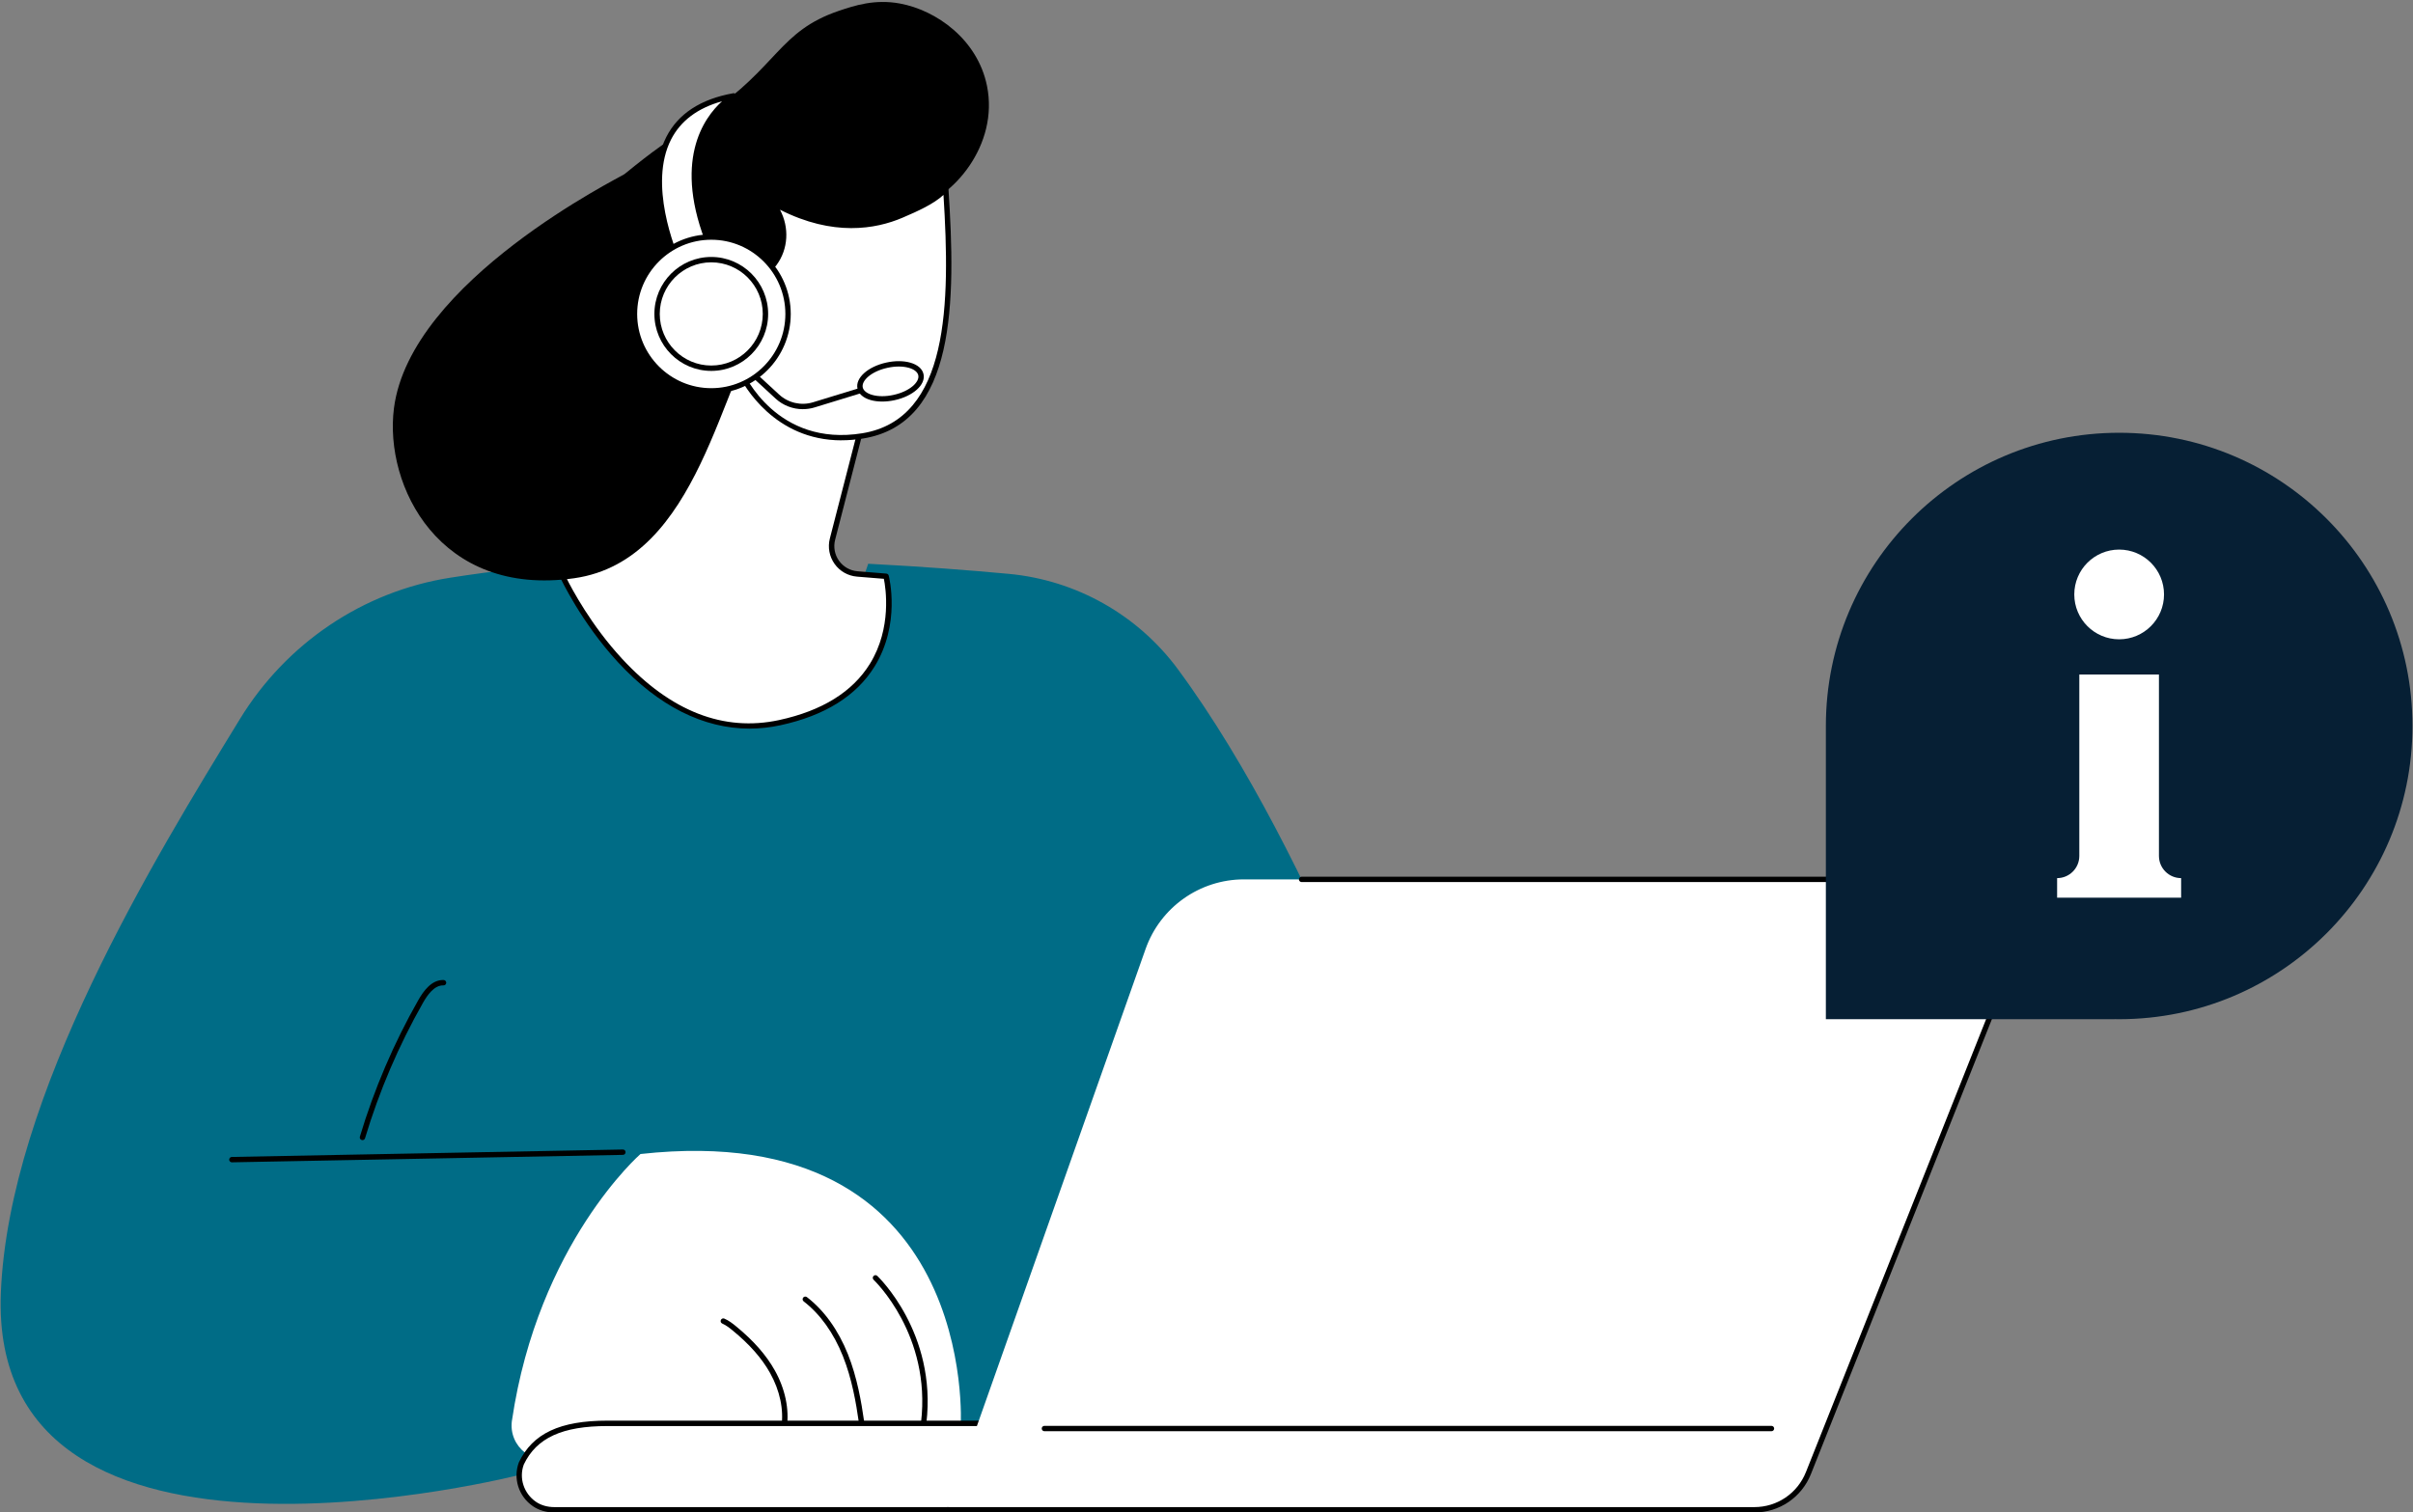 <svg width="563" height="353" viewBox="0 0 563 353" fill="none" xmlns="http://www.w3.org/2000/svg">
<rect x="0" y="0" width="563" height="353" fill="#808080" stroke="none"/>
<g clip-path="url(#clip0_971_43352)">
<path d="M274.839 156.204C265.43 143.471 251.056 135.384 235.315 133.929C226.351 133.102 215.105 132.218 202.568 131.578C201.878 133.842 200.913 136.03 199.659 138.092C196.023 144.085 190.331 148.7 183.987 151.558C177.644 154.423 170.535 155.721 163.602 154.881C156.813 154.06 150.35 151.163 145.654 146.098C141.831 141.967 137.236 136.976 136.063 131.566C124.686 132.212 115.722 133.152 105.046 134.832C84.666 138.029 66.769 150.173 55.993 167.789C36.241 200.076 2.026 255.583 0.196 301.774C-2.75 376.215 121.758 344.104 121.758 344.104L253.419 334.067L331.928 273.206C331.928 273.206 307.493 200.395 274.833 156.204H274.839Z" fill="#006C86"/>
<path d="M119.452 331.484C118.525 337.753 124.862 342.593 130.648 340.029C142.471 334.782 155.284 332.136 168.216 332.262L224.158 332.826C224.158 332.826 228.527 260.611 149.435 269.338C149.435 269.338 125.571 290.139 119.459 331.484H119.452Z" fill="white"/>
<path d="M182.947 333.735C182.947 333.735 182.885 333.735 182.853 333.728C182.508 333.678 182.27 333.359 182.32 333.02C182.903 329.001 181.963 324.532 179.669 320.438C177.744 317.002 174.898 313.767 170.961 310.539C170.216 309.924 169.407 309.297 168.51 308.902C168.191 308.765 168.047 308.395 168.191 308.075C168.329 307.755 168.699 307.611 169.018 307.755C170.065 308.213 170.949 308.902 171.764 309.573C175.82 312.902 178.766 316.256 180.772 319.83C183.204 324.162 184.195 328.914 183.568 333.208C183.524 333.522 183.254 333.747 182.947 333.747V333.735Z" fill="black"/>
<path d="M201.032 332.694C200.725 332.694 200.455 332.468 200.411 332.155C199.734 327.365 198.763 321.761 196.669 316.52C194.513 311.103 191.347 306.683 187.51 303.73C187.235 303.517 187.184 303.129 187.398 302.853C187.611 302.577 187.999 302.527 188.275 302.74C192.287 305.824 195.591 310.432 197.835 316.056C199.973 321.422 200.963 327.115 201.653 331.979C201.703 332.324 201.465 332.638 201.12 332.688C201.088 332.688 201.063 332.694 201.032 332.694Z" fill="black"/>
<path d="M215.519 332.694C215.519 332.694 215.469 332.694 215.444 332.694C215.099 332.65 214.855 332.343 214.892 331.998C217.331 311.548 203.966 298.822 203.834 298.696C203.584 298.458 203.565 298.063 203.803 297.812C204.041 297.562 204.436 297.543 204.687 297.781C204.825 297.913 218.647 311.072 216.14 332.149C216.102 332.468 215.833 332.7 215.519 332.7V332.694Z" fill="black"/>
<path d="M407.736 352.373H129.337C127.689 352.373 126.04 351.947 124.68 351.013C121.495 348.819 120.392 344.894 121.652 341.521C124.937 334.625 131.719 332.193 141.749 332.193H426.003L422.317 342.236C420.041 348.33 414.23 352.367 407.736 352.367V352.373Z" fill="white"/>
<path d="M407.735 353H129.337C127.456 353 125.72 352.492 124.322 351.527C121.006 349.245 119.664 345.038 121.062 341.302C124.272 334.556 130.647 331.566 141.749 331.566H426.002C426.209 331.566 426.397 331.666 426.516 331.835C426.635 332.005 426.66 332.218 426.591 332.412L422.905 342.455C420.548 348.762 414.455 353 407.735 353ZM141.749 332.826C131.192 332.826 125.168 335.59 122.216 341.797C121.043 344.944 122.197 348.543 125.036 350.499C126.221 351.314 127.713 351.746 129.337 351.746H407.735C413.935 351.746 419.558 347.841 421.727 342.023L425.106 332.826H141.749Z" fill="black"/>
<path d="M409.316 352.373C414.882 352.373 419.891 348.975 421.947 343.791L471.232 219.867C472.542 216.582 472.134 212.859 470.153 209.925C468.172 206.991 464.869 205.241 461.333 205.241H290.23C279.918 205.241 270.728 211.749 267.286 221.485L221.023 352.367H409.31L409.316 352.373Z" fill="white"/>
<path d="M409.315 353H221.029C220.684 353 220.402 352.718 220.402 352.373C220.402 352.028 220.684 351.746 221.029 351.746H409.315C414.656 351.746 419.389 348.53 421.364 343.559L470.648 219.635C471.883 216.538 471.501 213.04 469.633 210.276C467.765 207.517 464.662 205.868 461.333 205.868H303.694C303.35 205.868 303.067 205.586 303.067 205.241C303.067 204.897 303.35 204.615 303.694 204.615H461.333C465.082 204.615 468.567 206.47 470.673 209.573C472.773 212.677 473.199 216.614 471.814 220.099L422.53 344.022C420.361 349.477 415.17 353 409.315 353Z" fill="black"/>
<path d="M413.32 334.036H243.684C243.339 334.036 243.057 333.753 243.057 333.409C243.057 333.064 243.339 332.782 243.684 332.782H413.32C413.665 332.782 413.947 333.064 413.947 333.409C413.947 333.753 413.665 334.036 413.32 334.036Z" fill="black"/>
<path d="M54.1 271.275C53.761 271.275 53.479 270.999 53.473 270.661C53.467 270.316 53.742 270.027 54.087 270.021L145.321 268.285C145.679 268.278 145.955 268.554 145.961 268.899C145.967 269.244 145.691 269.532 145.347 269.538L54.112 271.275C54.112 271.275 54.106 271.275 54.1 271.275Z" fill="black"/>
<path d="M84.566 266.09C84.504 266.09 84.447 266.084 84.385 266.065C84.052 265.965 83.864 265.614 83.965 265.288C87.287 254.21 91.869 243.49 97.586 233.44C98.765 231.372 100.652 228.638 103.51 228.726C103.855 228.738 104.125 229.027 104.118 229.372C104.106 229.716 103.824 229.986 103.473 229.98C101.297 229.911 99.699 232.274 98.683 234.061C93.016 244.035 88.472 254.662 85.174 265.651C85.093 265.921 84.842 266.097 84.573 266.097L84.566 266.09Z" fill="black"/>
<path d="M161.614 79.419L145.316 127.159C144.275 130.212 141.686 132.469 138.527 133.083L131.268 134.5C131.268 134.5 150.136 175.538 181.937 168.661C213.738 161.79 206.743 134.5 206.743 134.5L200.016 133.955C195.992 133.629 193.227 129.742 194.236 125.824L201.797 96.484C201.797 96.484 170.986 71.602 161.614 79.419Z" fill="white"/>
<path d="M174.892 170.053C164.141 170.053 153.654 164.799 144.213 154.587C135.556 145.22 130.742 134.87 130.698 134.763C130.617 134.588 130.623 134.387 130.711 134.218C130.798 134.049 130.961 133.923 131.149 133.886L138.409 132.469C141.342 131.898 143.762 129.786 144.727 126.952L161.026 79.212C161.064 79.106 161.126 79.005 161.22 78.936C170.874 70.887 200.92 94.967 202.199 95.995C202.387 96.151 202.474 96.402 202.412 96.641L194.852 125.98C194.413 127.673 194.745 129.46 195.761 130.877C196.77 132.293 198.343 133.19 200.074 133.328L206.8 133.873C207.069 133.892 207.289 134.086 207.358 134.343C207.477 134.801 210.166 145.678 204.048 155.571C199.81 162.423 192.419 167.037 182.076 169.269C179.681 169.789 177.287 170.046 174.905 170.046L174.892 170.053ZM132.184 134.964C133.425 137.453 137.932 145.96 145.154 153.759C156.519 166.04 168.849 170.849 181.8 168.053C191.799 165.89 198.926 161.47 202.97 154.919C208.141 146.55 206.649 137.19 206.223 135.089L199.961 134.582C197.861 134.412 195.949 133.328 194.726 131.61C193.498 129.886 193.096 127.723 193.623 125.673L201.083 96.728C197.842 94.171 170.68 73.137 162.148 79.795L145.906 127.366C144.796 130.62 142.013 133.052 138.64 133.704L132.184 134.964Z" fill="black"/>
<path d="M230.288 20.062C233.071 33.836 222.37 46.324 213.112 48.625C212.786 48.706 212.453 48.782 212.134 48.85C211.933 49.534 211.695 50.217 211.388 50.888C207.746 58.869 197.327 62.755 188.57 61.959C186.031 64.68 182.727 68.467 179.223 73.256C168.034 88.547 163.357 130.776 133.963 134.958C102.532 139.428 89.606 113.411 91.913 95.299C95.718 65.476 144.883 41.302 145.711 40.632C152.838 34.851 154.387 33.861 165.119 26.639C181.436 15.655 181.724 7.267 195.747 2.521C199.458 1.267 204.135 -0.25 209.965 0.822C218.453 2.383 228.088 9.185 230.288 20.062Z" fill="black"/>
<path d="M172.722 86.842C172.722 86.842 180.62 105.11 201.301 101.737C221.981 98.365 222.508 72.009 220.658 43.998C218.59 46.644 213.963 48.681 210.309 50.236C195.433 56.574 182.056 48.267 180.087 47.202C183.629 51.565 183.636 57.489 180.652 61.495C179.003 63.708 175.9 65.307 170.409 65.401C170.409 65.401 167.788 56.63 159.984 61.721C152.179 66.812 155.082 88.302 172.722 86.842Z" fill="white"/>
<path d="M196.368 102.772C180.715 102.772 173.569 89.964 172.34 87.494C164.667 87.97 158.674 84.09 156.255 77.043C154.111 70.793 155.597 63.828 159.64 61.188C162.141 59.558 164.423 59.101 166.423 59.834C169.106 60.818 170.422 63.639 170.848 64.755C175.337 64.605 178.465 63.382 180.151 61.113C183.091 57.163 182.865 51.603 179.599 47.584C179.411 47.352 179.411 47.02 179.599 46.788C179.787 46.556 180.12 46.493 180.383 46.637C180.489 46.694 180.621 46.769 180.784 46.863C193.553 54.035 203.753 52.336 210.065 49.647C213.275 48.28 218.12 46.217 220.17 43.597C220.333 43.39 220.603 43.309 220.847 43.384C221.098 43.459 221.273 43.685 221.286 43.942C223.029 70.341 223.066 98.803 201.402 102.339C199.634 102.628 197.954 102.759 196.368 102.759V102.772ZM172.723 86.215C172.973 86.215 173.199 86.359 173.299 86.591C173.613 87.318 181.261 104.37 201.201 101.117C221.449 97.813 221.737 70.918 220.133 45.49C217.851 47.603 214.177 49.277 210.56 50.819C204.298 53.49 194.362 55.226 181.988 48.944C184.194 53.107 183.944 58.135 181.16 61.884C179.173 64.555 175.562 65.953 170.422 66.041C170.146 66.053 169.889 65.865 169.808 65.596C169.795 65.558 168.704 62.022 165.99 61.032C164.379 60.442 162.48 60.856 160.329 62.26C156.744 64.599 155.477 70.924 157.446 76.654C159.709 83.249 165.407 86.829 172.672 86.227C172.691 86.227 172.71 86.227 172.723 86.227V86.215Z" fill="black"/>
<path d="M171.5 79.212C171.236 79.212 170.998 79.049 170.904 78.786C170.453 77.463 169.983 76.09 169.174 74.962C168.322 73.777 167.181 73.049 166.04 72.968C165.695 72.943 165.432 72.642 165.457 72.297C165.482 71.952 165.776 71.689 166.127 71.714C167.645 71.821 169.13 72.736 170.196 74.228C171.111 75.507 171.606 76.961 172.089 78.378C172.202 78.704 172.026 79.061 171.7 79.174C171.631 79.2 171.562 79.206 171.5 79.206V79.212Z" fill="black"/>
<path d="M171.175 22.382C171.175 22.382 154.5 31.19 166.009 58.273L158.6 62.298C158.6 62.298 141.837 27.642 171.175 22.382Z" fill="white"/>
<path d="M158.6 62.925C158.538 62.925 158.469 62.912 158.406 62.893C158.243 62.843 158.111 62.724 158.036 62.567C157.673 61.821 149.26 44.136 155.46 31.974C158.218 26.557 163.471 23.122 171.069 21.761C171.37 21.705 171.671 21.88 171.771 22.175C171.871 22.47 171.746 22.789 171.47 22.934C171.432 22.952 167.402 25.147 164.806 30.513C161.352 37.647 161.973 47.158 166.587 58.029C166.712 58.323 166.587 58.668 166.311 58.825L158.901 62.849C158.807 62.9 158.707 62.925 158.6 62.925ZM168.467 23.636C162.794 25.203 158.801 28.193 156.576 32.55C151.272 42.951 157.478 58.229 158.889 61.426L165.214 57.997C156.77 37.654 164.248 27.441 168.467 23.636Z" fill="black"/>
<path d="M187.329 95.499C184.997 95.499 182.697 94.634 180.942 93.01L169.207 82.19C168.95 81.958 168.937 81.557 169.169 81.306C169.401 81.049 169.802 81.036 170.053 81.268L181.788 92.089C183.913 94.045 186.941 94.734 189.699 93.888L207.583 88.403C207.916 88.302 208.267 88.484 208.367 88.816C208.467 89.149 208.286 89.5 207.953 89.6L190.069 95.086C189.172 95.362 188.245 95.493 187.329 95.493V95.499Z" fill="black"/>
<path d="M214.862 87.45C215.319 89.538 212.511 91.926 208.593 92.779C204.675 93.638 201.133 92.641 200.676 90.553C200.218 88.466 203.027 86.077 206.944 85.225C210.862 84.372 214.404 85.362 214.862 87.45Z" fill="white"/>
<path d="M205.841 93.719C204.881 93.719 203.979 93.606 203.17 93.381C201.44 92.892 200.337 91.939 200.067 90.691C199.528 88.227 202.493 85.557 206.812 84.616C208.806 84.177 210.78 84.184 212.373 84.635C214.103 85.124 215.206 86.077 215.476 87.325C216.015 89.788 213.05 92.459 208.73 93.399C207.746 93.612 206.768 93.719 205.841 93.719ZM209.708 85.544C208.868 85.544 207.984 85.644 207.082 85.839C203.208 86.685 200.957 88.892 201.296 90.421C201.459 91.18 202.267 91.82 203.515 92.171C204.913 92.566 206.668 92.566 208.467 92.171C212.341 91.324 214.592 89.118 214.253 87.588C214.09 86.829 213.282 86.19 212.034 85.839C211.332 85.644 210.548 85.544 209.708 85.544Z" fill="black"/>
<path d="M165.953 91.218C175.848 91.218 183.869 83.182 183.869 73.269C183.869 63.356 175.848 55.32 165.953 55.32C156.058 55.32 148.037 63.356 148.037 73.269C148.037 83.182 156.058 91.218 165.953 91.218Z" fill="white"/>
<path d="M165.953 91.845C155.729 91.845 147.41 83.513 147.41 73.269C147.41 63.025 155.729 54.693 165.953 54.693C176.177 54.693 184.496 63.025 184.496 73.269C184.496 83.513 176.177 91.845 165.953 91.845ZM165.953 55.953C156.418 55.953 148.664 63.721 148.664 73.275C148.664 82.829 156.418 90.597 165.953 90.597C175.488 90.597 183.242 82.829 183.242 73.275C183.242 63.721 175.488 55.953 165.953 55.953Z" fill="black"/>
<path d="M165.953 85.939C172.936 85.939 178.596 80.266 178.596 73.269C178.596 66.271 172.936 60.599 165.953 60.599C158.969 60.599 153.309 66.271 153.309 73.269C153.309 80.266 158.969 85.939 165.953 85.939Z" fill="white"/>
<path d="M165.952 86.566C158.637 86.566 152.682 80.604 152.682 73.269C152.682 65.934 158.637 59.972 165.952 59.972C173.268 59.972 179.223 65.934 179.223 73.269C179.223 80.604 173.268 86.566 165.952 86.566ZM165.952 61.226C159.326 61.226 153.935 66.63 153.935 73.269C153.935 79.908 159.326 85.312 165.952 85.312C172.578 85.312 177.97 79.908 177.97 73.269C177.97 66.63 172.578 61.226 165.952 61.226Z" fill="black"/>
<path d="M494.439 101.004C456.645 101.004 426.01 131.641 426.01 169.438V237.873H493.373V237.86C493.73 237.86 494.088 237.873 494.445 237.873C532.239 237.873 562.874 207.235 562.874 169.438C562.874 131.641 532.239 101.004 494.445 101.004H494.439Z" fill="#061F34"/>
<path d="M503.723 199.768V157.433H485.143V199.768C485.143 202.627 482.823 204.947 479.965 204.947V209.517H508.901V204.947C506.043 204.947 503.723 202.627 503.723 199.768Z" fill="white"/>
<path d="M494.439 149.207C500.221 149.207 504.908 144.52 504.908 138.738C504.908 132.956 500.221 128.268 494.439 128.268C488.658 128.268 483.971 132.956 483.971 138.738C483.971 144.52 488.658 149.207 494.439 149.207Z" fill="white"/>
</g>
<defs>
<clipPath id="clip0_971_43352">
<rect width="562.721" height="352.548" fill="white" transform="translate(0.146 0.452)"/>
</clipPath>
</defs>
</svg>
